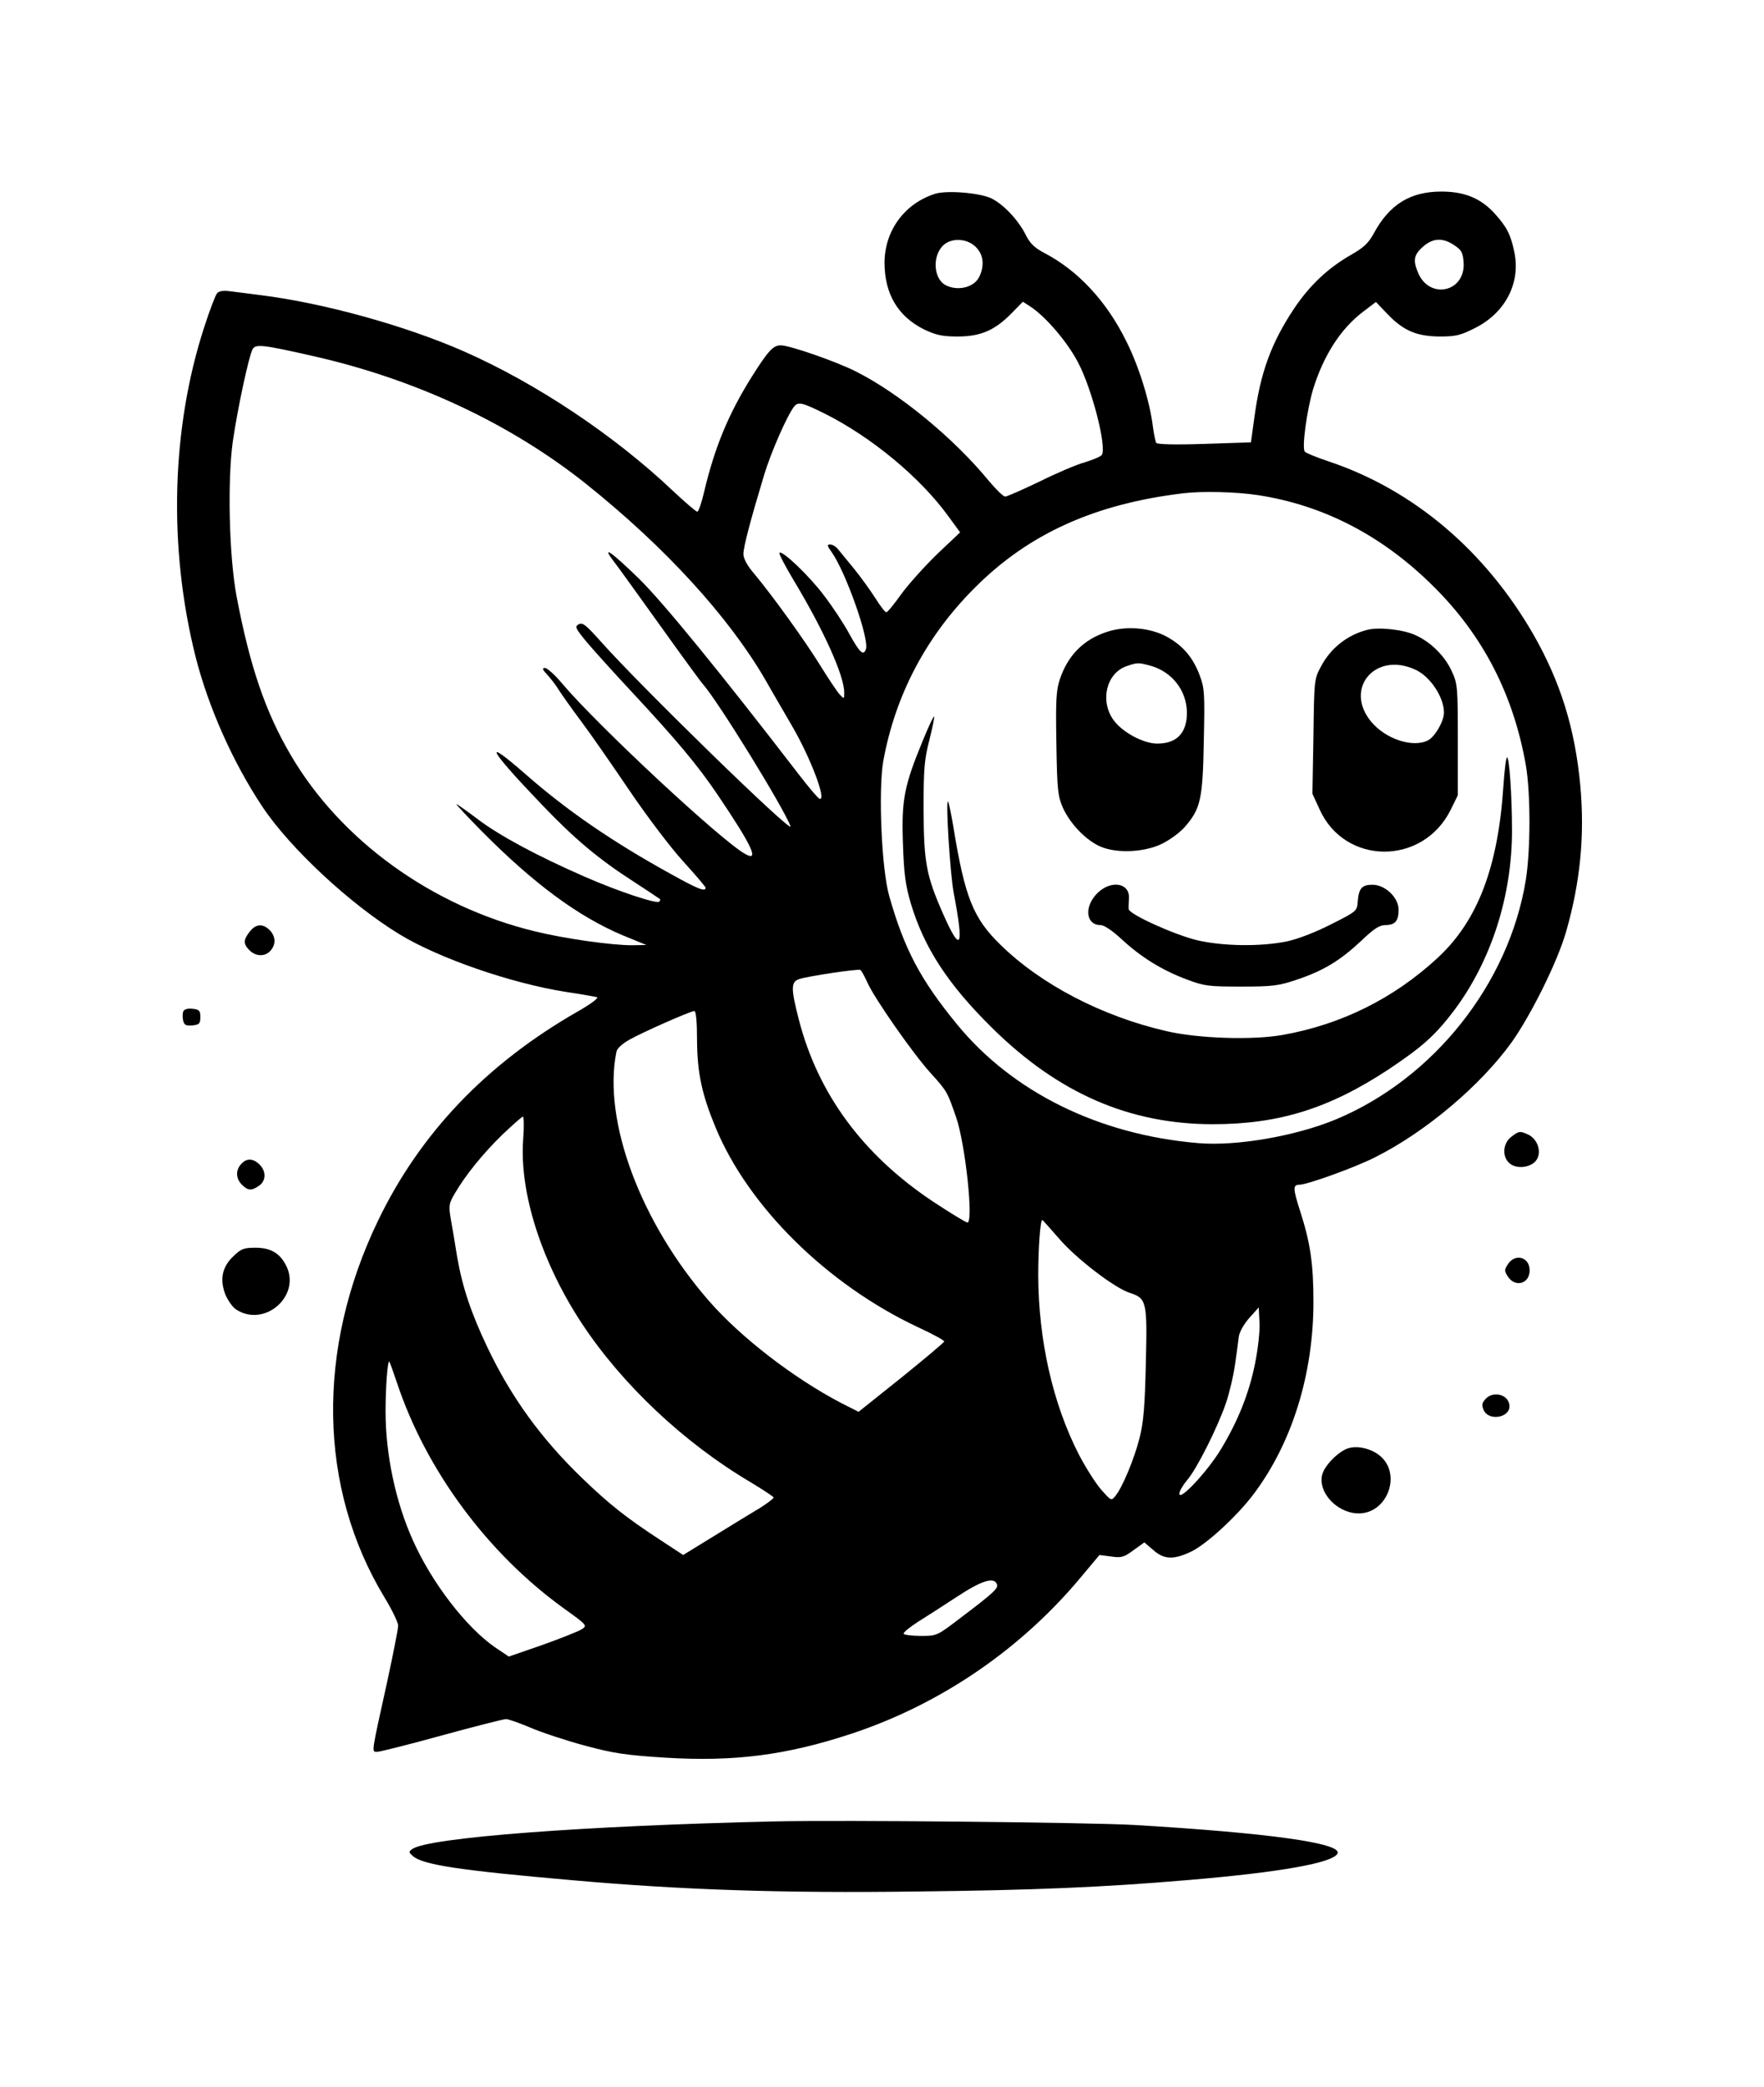 <?xml version="1.0" standalone="no"?>
<!DOCTYPE svg PUBLIC "-//W3C//DTD SVG 20010904//EN"
 "http://www.w3.org/TR/2001/REC-SVG-20010904/DTD/svg10.dtd">
<svg version="1.0" xmlns="http://www.w3.org/2000/svg"
 width="700pt" height="828pt" viewBox="0 0 700 828"
 preserveAspectRatio="xMidYMid meet">

<g transform="translate(0,828) scale(0.1,-0.1)"
fill="#000000" stroke="none">
<path d="M3710 7511 c-121 -39 -199 -146 -200 -272 0 -125 53 -214 157 -266
47 -22 71 -28 133 -28 91 0 147 24 214 92 l45 46 28 -18 c62 -40 149 -142 191
-223 56 -106 115 -338 94 -367 -4 -6 -34 -19 -67 -29 -33 -9 -115 -44 -181
-77 -67 -32 -128 -59 -135 -59 -8 0 -36 28 -64 61 -140 171 -357 349 -528 435
-79 40 -263 104 -299 104 -30 0 -50 -22 -115 -125 -92 -147 -147 -279 -189
-457 -10 -43 -22 -78 -27 -78 -5 0 -48 37 -96 82 -233 221 -542 427 -830 554
-232 102 -557 192 -806 223 -49 6 -106 14 -126 16 -24 3 -41 0 -48 -9 -6 -7
-29 -67 -50 -132 -131 -401 -144 -875 -35 -1309 51 -201 148 -419 265 -595
109 -164 349 -388 545 -507 156 -95 443 -194 659 -228 61 -9 116 -19 124 -21
8 -3 -26 -28 -75 -56 -364 -208 -627 -484 -794 -831 -246 -510 -237 -1060 25
-1493 30 -49 55 -101 55 -113 0 -13 -20 -114 -44 -225 -63 -285 -62 -276 -40
-276 11 0 126 29 257 65 131 36 246 65 255 65 9 0 52 -15 97 -34 44 -19 141
-51 215 -71 115 -31 162 -38 319 -48 276 -17 482 10 740 95 356 118 677 338
917 629 l67 80 46 -6 c41 -6 51 -3 89 25 l43 31 35 -30 c43 -38 80 -40 150 -7
60 28 184 142 249 229 152 202 237 475 237 762 0 151 -12 233 -52 358 -30 93
-30 107 -3 107 30 0 222 69 300 109 200 100 420 286 543 458 78 111 182 321
215 438 56 195 74 381 56 579 -21 225 -78 409 -185 597 -192 334 -476 575
-812 688 -48 16 -90 33 -96 39 -13 13 8 165 33 249 42 134 109 239 199 307
l50 38 43 -45 c64 -68 117 -91 208 -92 67 0 84 4 145 35 119 61 179 179 153
301 -14 68 -30 99 -77 151 -55 61 -120 88 -212 88 -124 0 -206 -51 -268 -165
-21 -39 -40 -57 -89 -85 -93 -53 -165 -121 -227 -213 -92 -138 -135 -256 -159
-438 l-13 -94 -184 -6 c-118 -4 -187 -2 -192 4 -3 6 -9 34 -13 64 -12 99 -55
238 -105 338 -78 159 -192 282 -327 352 -38 20 -56 38 -72 70 -28 57 -86 120
-135 145 -45 23 -179 34 -226 19z m167 -216 c27 -30 29 -74 8 -115 -21 -41
-86 -56 -133 -31 -50 27 -53 123 -4 162 36 28 98 21 129 -16z m1894 12 c29
-19 34 -29 37 -68 8 -119 -138 -150 -182 -38 -20 49 -15 70 25 104 38 31 76
32 120 2z m-4531 -439 c409 -92 785 -268 1086 -508 313 -250 565 -526 710
-775 31 -55 80 -138 107 -185 74 -127 139 -299 109 -289 -6 2 -44 47 -84 99
-307 399 -533 676 -631 773 -110 107 -152 137 -103 72 15 -19 97 -133 183
-253 85 -119 163 -226 173 -237 60 -68 319 -488 347 -563 14 -38 -594 554
-752 732 -60 67 -73 78 -89 69 -16 -9 -13 -15 32 -70 28 -33 109 -123 180
-199 175 -188 261 -290 341 -409 135 -200 165 -264 110 -234 -91 48 -587 510
-728 677 -28 34 -60 62 -68 62 -13 0 -11 -6 9 -27 14 -16 34 -41 44 -58 10
-16 50 -73 89 -125 39 -52 125 -176 192 -275 67 -99 162 -225 212 -280 50 -55
91 -103 91 -107 0 -17 -31 -5 -135 53 -236 130 -416 254 -580 398 -175 153
-146 99 65 -121 128 -134 222 -214 365 -306 55 -36 102 -67 104 -69 2 -2 1 -6
-3 -10 -10 -10 -164 41 -296 99 -188 82 -340 164 -424 228 -44 33 -82 60 -85
60 -3 0 42 -48 99 -106 209 -211 386 -341 562 -415 l93 -38 -57 -1 c-82 0
-267 26 -385 55 -409 99 -771 361 -969 699 -101 172 -162 351 -215 629 -30
159 -37 460 -15 617 19 130 63 335 78 364 12 22 39 19 238 -26z m2033 -229
c185 -93 378 -252 491 -408 l46 -63 -93 -88 c-50 -49 -114 -120 -142 -159 -27
-38 -53 -70 -58 -70 -4 -1 -24 25 -44 57 -20 31 -58 84 -85 117 -27 33 -56 68
-64 78 -7 9 -21 17 -30 17 -13 0 -12 -5 6 -30 56 -79 151 -347 136 -386 -10
-27 -24 -14 -65 60 -22 41 -67 109 -100 152 -58 78 -167 182 -178 171 -3 -4
24 -55 60 -115 117 -195 197 -373 197 -439 0 -27 0 -27 -18 -8 -10 11 -45 63
-77 115 -60 97 -188 275 -263 365 -27 31 -42 60 -42 77 0 28 28 134 82 313 27
90 93 240 120 273 16 19 32 15 121 -29z m1717 -323 c263 -40 498 -162 701
-365 195 -194 315 -428 364 -707 19 -112 19 -332 0 -454 -67 -413 -366 -789
-754 -951 -159 -66 -394 -107 -546 -94 -394 33 -737 202 -958 472 -144 176
-208 296 -268 507 -31 107 -44 421 -24 536 48 264 171 497 365 690 213 213
475 331 825 373 74 9 208 6 295 -7z m-1548 -1934 c28 -63 181 -282 250 -358
67 -74 67 -75 103 -179 36 -107 69 -415 44 -415 -6 0 -68 38 -138 84 -277 185
-455 426 -531 721 -32 124 -32 150 2 161 38 12 233 41 242 36 4 -2 17 -25 28
-50z m-676 -229 c1 -130 19 -214 74 -347 131 -315 443 -622 802 -791 59 -27
106 -53 105 -57 -1 -4 -78 -69 -171 -144 l-169 -135 -71 36 c-187 98 -396 259
-521 402 -273 312 -424 717 -369 990 2 13 23 32 51 48 51 29 241 113 258 114
7 1 11 -43 11 -116z m-690 -395 c-15 -210 73 -485 232 -727 160 -243 406 -475
670 -631 50 -30 92 -58 92 -61 0 -4 -24 -22 -52 -40 -29 -17 -110 -67 -180
-110 l-127 -78 -93 61 c-133 87 -200 140 -307 243 -163 157 -282 321 -376 518
-65 136 -100 240 -121 361 -8 50 -19 117 -25 149 -9 54 -8 61 15 101 43 74
112 159 189 234 41 39 78 72 82 72 4 0 5 -42 1 -92z m2125 -390 c68 -80 222
-198 282 -217 67 -22 70 -33 64 -278 -4 -175 -9 -234 -25 -298 -21 -83 -68
-196 -96 -230 -16 -20 -17 -19 -56 25 -22 25 -62 88 -89 140 -104 203 -160
454 -161 710 0 106 8 220 16 220 2 0 31 -33 65 -72z m779 -499 c-24 -118 -67
-226 -136 -340 -53 -87 -164 -206 -164 -175 0 10 14 34 30 53 38 43 122 210
155 307 14 41 30 110 36 153 6 43 13 93 15 111 3 19 21 50 42 74 l37 41 3 -60
c2 -34 -6 -106 -18 -164z m-3405 -74 c116 -349 361 -679 664 -897 92 -66 92
-67 69 -82 -13 -8 -83 -36 -156 -62 l-133 -46 -55 37 c-114 79 -250 255 -325
423 -69 152 -109 342 -109 512 0 96 8 205 15 198 2 -2 15 -39 30 -83z m2381
-800 c7 -16 -14 -35 -149 -137 -88 -67 -89 -68 -152 -68 -35 0 -66 4 -69 8 -3
5 23 26 57 48 34 21 105 67 157 101 96 63 145 78 156 48z"/>
<path d="M4395 5774 c-95 -30 -158 -94 -190 -191 -14 -44 -16 -84 -13 -255 3
-185 6 -207 26 -253 27 -59 82 -119 137 -148 63 -34 182 -31 257 6 32 16 73
46 92 69 60 70 69 108 73 338 4 189 3 209 -16 260 -27 72 -67 119 -131 154
-66 36 -160 44 -235 20z m170 -135 c86 -24 144 -98 145 -186 0 -81 -40 -123
-118 -123 -55 0 -138 45 -173 93 -55 76 -29 186 51 214 44 15 47 15 95 2z"/>
<path d="M5425 5781 c-79 -20 -145 -73 -183 -145 -27 -50 -27 -54 -30 -278
l-4 -227 28 -61 c100 -224 411 -225 521 -2 l28 57 0 220 c0 210 -1 222 -24
272 -27 60 -84 117 -146 144 -49 22 -146 32 -190 20z m192 -158 c59 -27 113
-109 113 -170 0 -34 -35 -95 -63 -110 -60 -31 -169 5 -226 74 -109 132 17 280
176 206z"/>
<path d="M3662 5342 c-74 -179 -85 -235 -79 -407 4 -122 10 -166 31 -238 53
-177 148 -323 325 -497 262 -258 544 -380 874 -380 263 0 463 63 698 218 133
89 184 134 259 233 147 196 230 453 230 714 0 141 -11 296 -20 290 -4 -2 -10
-53 -14 -112 -21 -323 -102 -536 -261 -683 -175 -162 -384 -265 -616 -306
-119 -21 -334 -14 -459 15 -254 58 -498 184 -660 343 -108 105 -141 188 -186
463 -9 55 -19 102 -22 105 -10 10 8 -288 23 -365 41 -214 28 -240 -41 -84 -69
156 -78 207 -79 419 0 159 3 197 23 274 12 49 21 91 19 93 -3 2 -23 -41 -45
-95z"/>
<path d="M4354 4736 c-53 -53 -45 -126 13 -126 15 0 47 -22 86 -58 76 -70 158
-121 257 -158 69 -26 86 -28 215 -28 125 0 148 3 220 27 107 36 171 75 254
152 52 50 75 65 98 65 39 0 53 16 53 61 0 48 -53 99 -104 99 -41 0 -54 -14
-58 -65 -3 -40 -3 -40 -108 -93 -61 -31 -134 -59 -175 -67 -102 -21 -253 -19
-355 5 -91 22 -269 103 -271 123 -1 6 0 26 1 44 3 61 -72 73 -126 19z"/>
<path d="M991 4584 c-26 -33 -26 -49 -1 -74 25 -25 62 -26 83 -2 23 25 21 58
-3 82 -27 27 -55 25 -79 -6z"/>
<path d="M727 4267 c-3 -9 -3 -25 0 -37 4 -17 12 -20 37 -18 27 3 31 7 31 33
0 26 -4 30 -31 33 -21 2 -33 -2 -37 -11z"/>
<path d="M5996 3769 c-32 -25 -36 -77 -7 -103 29 -27 91 -18 110 15 19 33 1
81 -35 98 -33 15 -37 14 -68 -10z"/>
<path d="M957 3662 c-23 -25 -21 -58 3 -82 24 -24 38 -25 68 -4 28 19 29 57 2
84 -25 25 -52 26 -73 2z"/>
<path d="M927 3297 c-45 -42 -56 -91 -33 -152 10 -24 29 -51 43 -60 113 -74
260 55 198 175 -25 49 -62 70 -121 70 -46 0 -57 -4 -87 -33z"/>
<path d="M5984 3265 c-15 -23 -15 -27 0 -50 29 -44 86 -28 86 25 0 53 -57 69
-86 25z"/>
<path d="M5895 2730 c-15 -17 -16 -24 -7 -45 20 -43 102 -30 102 16 0 45 -63
64 -95 29z"/>
<path d="M5335 2528 c-34 -18 -73 -59 -85 -89 -24 -58 28 -136 105 -158 149
-41 231 176 92 242 -40 19 -83 21 -112 5z"/>
<path d="M3075 1054 c-757 -17 -1372 -64 -1438 -109 -16 -11 -16 -13 1 -28 39
-35 182 -57 642 -97 431 -38 829 -51 1355 -44 471 5 743 17 1075 45 370 31
585 69 598 107 13 40 -270 80 -808 112 -174 10 -1159 20 -1425 14z"/>
</g>
</svg>
